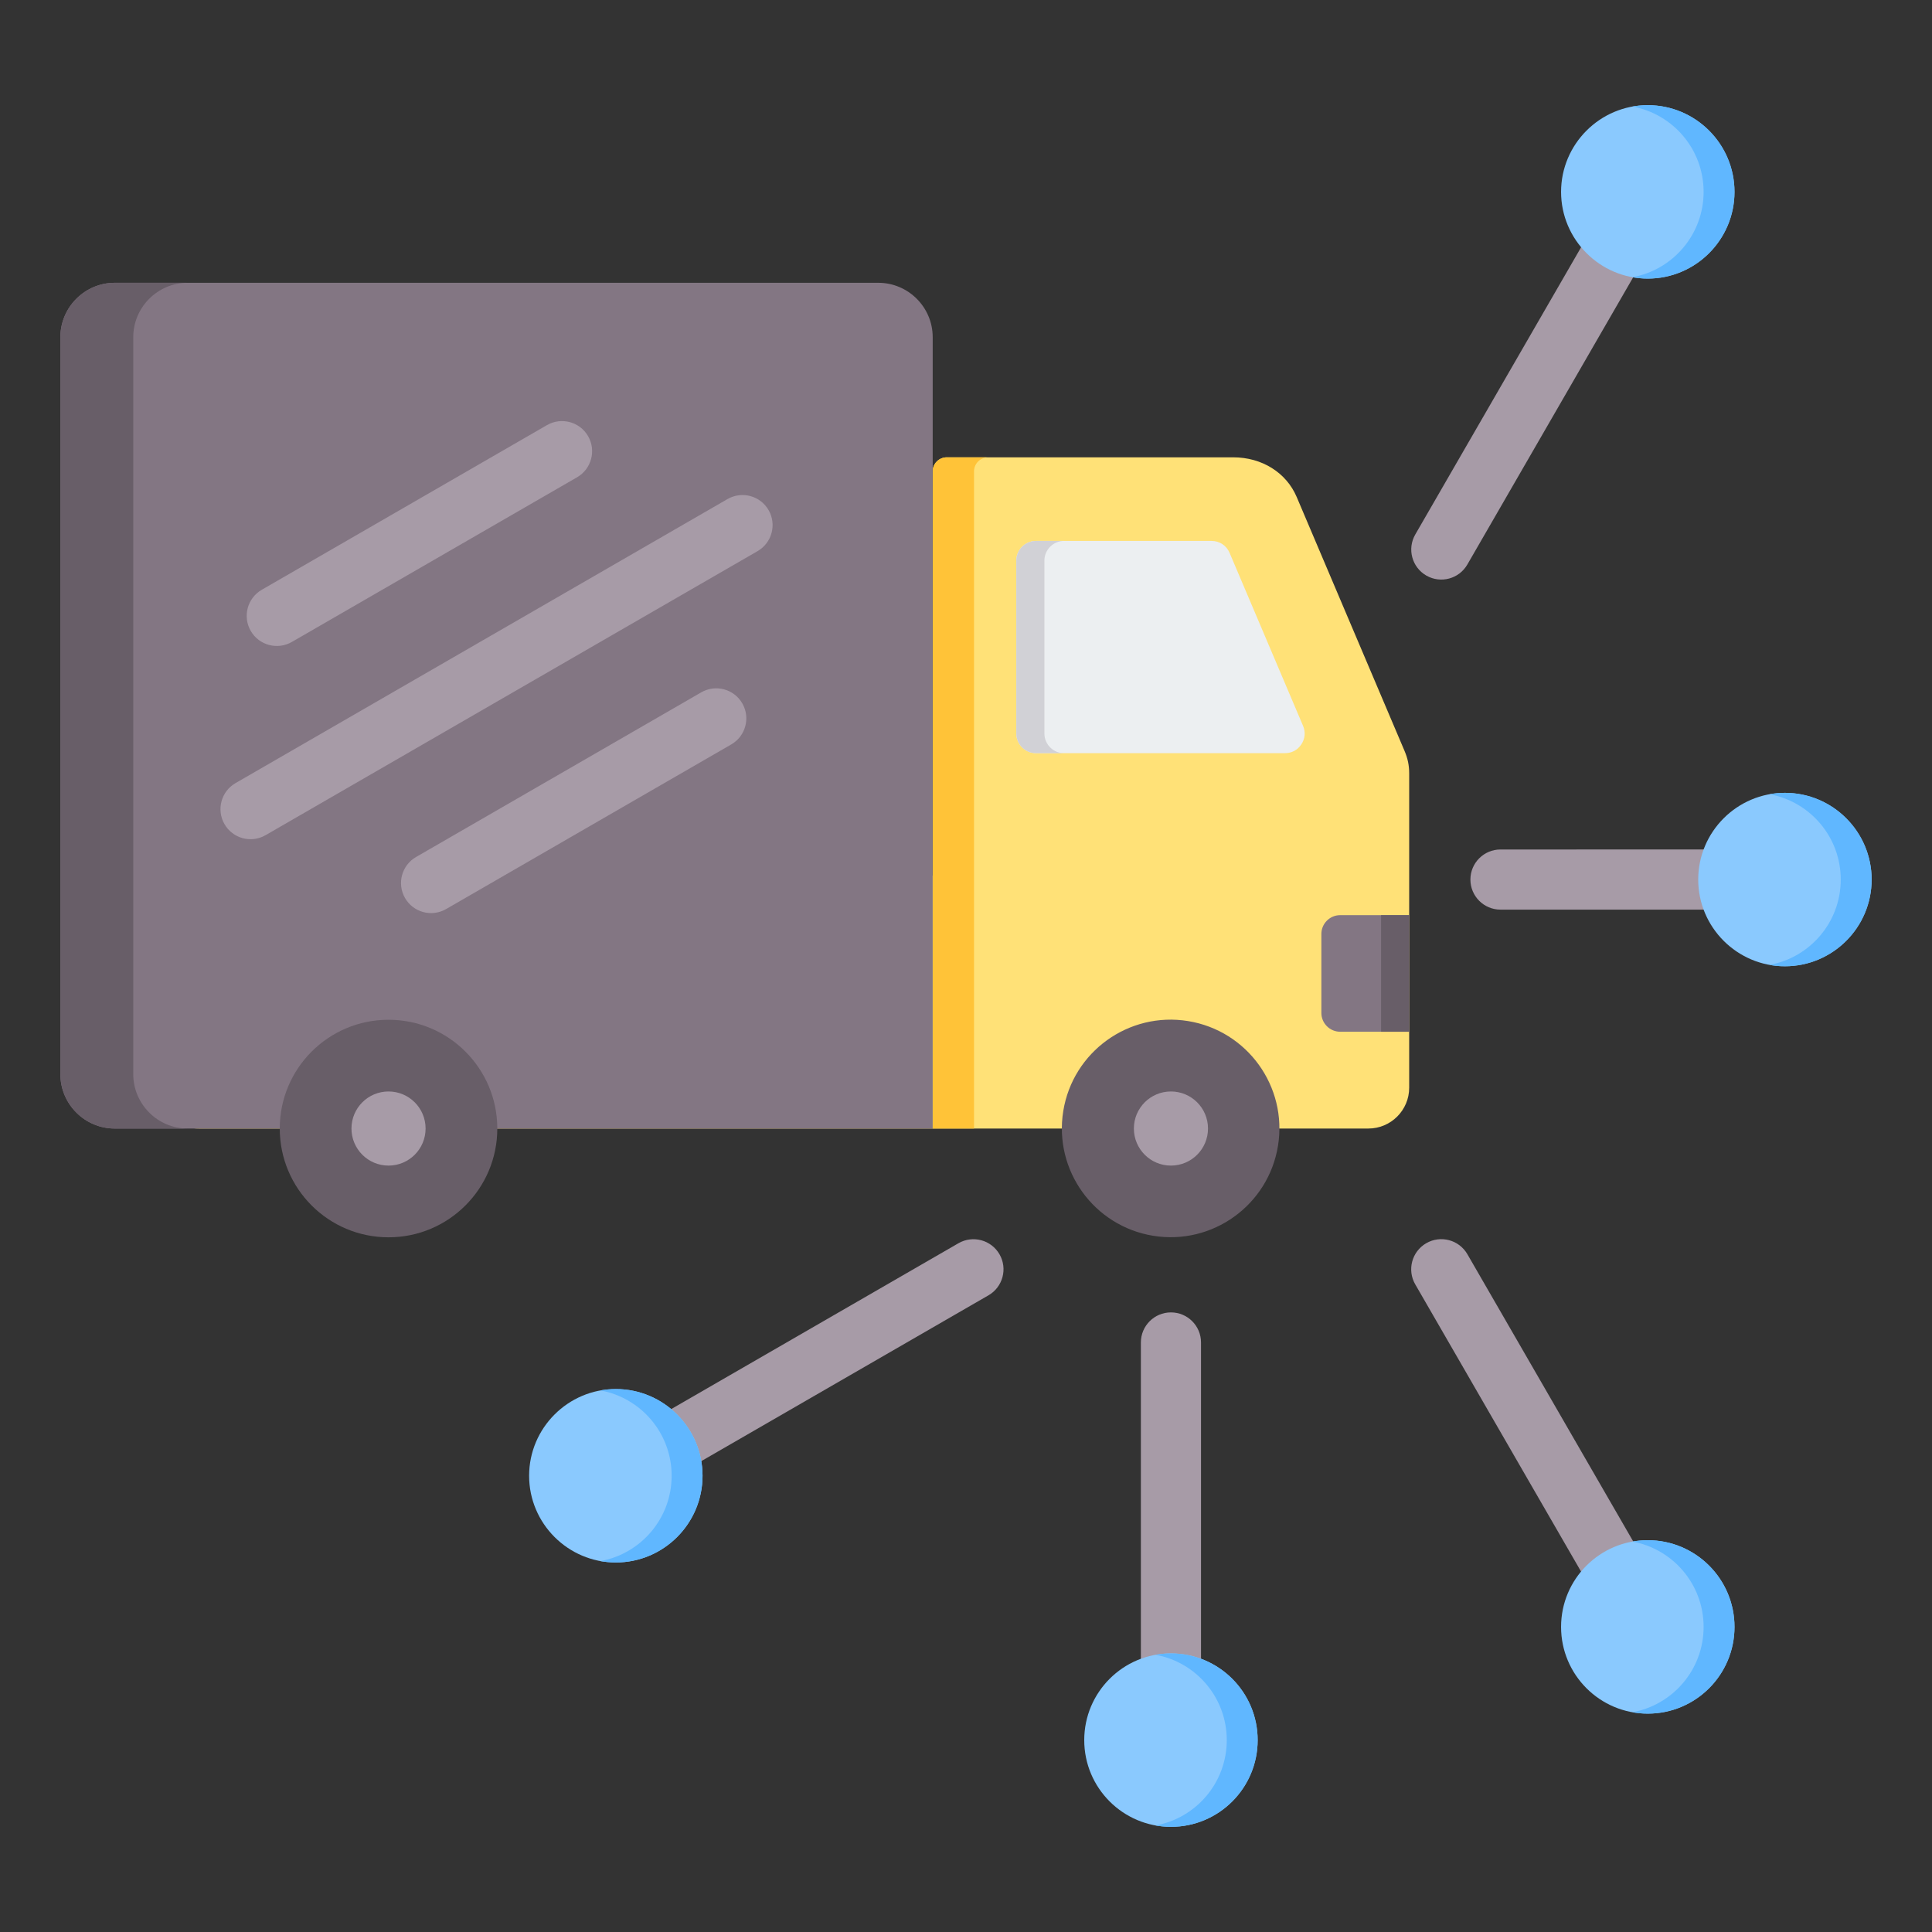 <svg id="Layer_1" enable-background="new 0 0 512 512" viewBox="0 0 512 512" xmlns="http://www.w3.org/2000/svg"><rect x="0" y="0" width="512" height="512" fill="#333333" stroke="none"/><g clip-rule="evenodd" fill-rule="evenodd"><g><path d="m250.898 121.196h75.924c7.595 0 14.072 4.05 16.818 10.516l28.589 67.315c.846 1.991 1.221 3.818 1.221 5.954v83.282c0 5.954-4.856 10.81-10.81 10.81-110.742 0-199.143 0-309.885 0-7.938 0-14.412-6.475-14.412-14.413v-52.631h208.834v-107.11c-.003-2.051 1.67-3.723 3.721-3.723z" fill="#ffe177"/><path d="m250.898 121.196h10.95c-2.051 0-3.723 1.673-3.723 3.723v174.153h-10.95v-174.153c-.001-2.051 1.672-3.723 3.723-3.723z" fill="#ffc338"/><path d="m355.159 242.525h18.29v30.896h-18.29c-2.745 0-4.983-2.238-4.983-4.983v-20.93c0-2.745 2.238-4.983 4.983-4.983z" fill="#837683"/><path d="m366.001 242.525h7.447v30.895h-7.447z" fill="#685e68"/><path d="m345.321 192.348-19.46-45.822c-.835-1.967-2.661-3.175-4.798-3.175h-46.52c-2.871 0-5.213 2.341-5.213 5.213v45.822c0 2.871 2.342 5.213 5.213 5.213h65.98c1.803 0 3.353-.833 4.347-2.336.995-1.504 1.156-3.255.451-4.915z" fill="#eceff1"/><path d="m281.99 143.352h-7.447c-2.871 0-5.213 2.341-5.213 5.213v45.822c0 2.871 2.342 5.213 5.213 5.213h7.447c-2.871 0-5.213-2.341-5.213-5.213v-45.822c0-2.872 2.342-5.213 5.213-5.213z" fill="#d1d1d6"/><ellipse cx="310.312" cy="299.073" fill="#685e68" rx="28.827" ry="28.827" transform="matrix(.16 -.987 .987 .16 -34.606 557.471)"/><path d="m310.311 289.251c-5.428 0-9.821 4.393-9.821 9.821s4.393 9.822 9.821 9.822 9.822-4.393 9.822-9.822c0-5.427-4.393-9.821-9.822-9.821z" fill="#a79ba7"/><path d="m15.998 89.356c0-7.927 6.475-14.413 14.413-14.413h68.728 133.622c7.938 0 14.413 6.476 14.413 14.413v209.717h-216.763c-7.938 0-14.413-6.475-14.413-14.413z" fill="#837683"/><path d="m15.998 89.356c0-7.927 6.475-14.413 14.413-14.413h19.315c-7.938 0-14.413 6.486-14.413 14.413v195.304c0 7.938 6.475 14.413 14.413 14.413h-19.315c-7.938 0-14.413-6.475-14.413-14.413z" fill="#685e68"/><path d="m77.359 170.115c-3.814 2.209-8.697.908-10.906-2.906s-.908-8.697 2.906-10.906l75.578-43.635c3.814-2.209 8.697-.908 10.906 2.906s.908 8.697-2.906 10.906zm40.849 70.805c-3.814 2.192-8.683.876-10.875-2.938s-.877-8.683 2.938-10.875l75.578-43.635c3.814-2.192 8.683-.877 10.875 2.938 2.192 3.814.876 8.683-2.938 10.875zm-47.843-19.581 130.385-75.277c3.814-2.192 5.129-7.061 2.938-10.875-2.192-3.814-7.061-5.129-10.875-2.938l-130.386 75.277c-3.814 2.192-5.129 7.061-2.938 10.875 2.193 3.814 7.062 5.129 10.876 2.938z" fill="#a79ba7"/><path d="m102.964 270.246c15.921 0 28.827 12.906 28.827 28.826 0 15.921-12.906 28.827-28.827 28.827s-28.826-12.906-28.826-28.827c0-15.92 12.905-28.826 28.826-28.826z" fill="#685e68"/><path d="m102.964 289.251c-5.428 0-9.821 4.393-9.821 9.821s4.393 9.822 9.821 9.822 9.821-4.393 9.821-9.822c0-5.427-4.393-9.821-9.821-9.821z" fill="#a79ba7"/></g><path d="m167.168 397.999c-3.814 2.192-8.683.876-10.875-2.938s-.877-8.683 2.938-10.875l94.776-54.719c3.814-2.192 8.683-.876 10.875 2.938s.876 8.683-2.938 10.875zm262.606-351.118c2.192-3.814 7.061-5.129 10.875-2.938 3.814 2.192 5.129 7.061 2.938 10.875l-54.719 94.776c-2.192 3.814-7.061 5.129-10.875 2.938-3.814-2.192-5.129-7.061-2.938-10.875zm43.249 178.242c4.401 0 7.969 3.568 7.969 7.969s-3.568 7.969-7.969 7.969l-75.381.001c-4.401 0-7.969-3.568-7.969-7.969s3.568-7.969 7.969-7.969zm-29.436 202.027c2.209 3.814.908 8.697-2.906 10.906s-8.697.908-10.906-2.906l-54.719-94.776c-2.209-3.814-.908-8.697 2.906-10.906s8.697-.908 10.906 2.906zm-125.306 34c0 4.401-3.568 7.969-7.969 7.969s-7.969-3.568-7.969-7.969v-105.382c0-4.401 3.568-7.969 7.969-7.969s7.969 3.568 7.969 7.969z" fill="#a79ba7"/><g><path d="m436.68 73.829c12.656 0 22.979-10.323 22.979-22.979s-10.323-22.979-22.979-22.979c-12.657 0-22.979 10.323-22.979 22.979s10.322 22.979 22.979 22.979z" fill="#8ac9fe"/><path d="m436.68 73.829c12.691 0 22.979-10.288 22.979-22.979s-10.288-22.979-22.979-22.979c-1.397 0-2.765.125-4.093.364 10.738 1.93 18.886 11.321 18.886 22.615s-8.148 20.684-18.886 22.615c1.328.239 2.696.364 4.093.364z" fill="#60b7ff"/></g><g><path d="m473.023 256.071c12.656 0 22.979-10.323 22.979-22.979s-10.323-22.979-22.979-22.979c-12.657 0-22.979 10.323-22.979 22.979s10.322 22.979 22.979 22.979z" fill="#8ac9fe"/><path d="m473.023 256.071c12.691 0 22.979-10.288 22.979-22.979s-10.288-22.979-22.979-22.979c-1.397 0-2.765.125-4.093.364 10.738 1.93 18.886 11.321 18.886 22.615s-8.148 20.684-18.886 22.615c1.328.239 2.696.364 4.093.364z" fill="#60b7ff"/></g><g><circle cx="436.68" cy="431.149" fill="#8ac9fe" r="22.979"/><path d="m436.681 454.128c12.691 0 22.979-10.288 22.979-22.979s-10.288-22.979-22.979-22.979c-1.397 0-2.765.125-4.093.364 10.738 1.93 18.886 11.321 18.886 22.615s-8.148 20.684-18.886 22.615c1.328.239 2.696.364 4.093.364z" fill="#60b7ff"/></g><g><circle cx="310.313" cy="461.15" fill="#8ac9fe" r="22.979"/><path d="m310.313 484.129c12.691 0 22.979-10.288 22.979-22.979s-10.288-22.979-22.979-22.979c-1.397 0-2.765.125-4.093.364 10.738 1.93 18.886 11.321 18.886 22.615s-8.148 20.684-18.886 22.615c1.328.239 2.696.364 4.093.364z" fill="#60b7ff"/></g><g><path d="m163.2 414.071c12.656 0 22.979-10.323 22.979-22.979s-10.323-22.979-22.979-22.979c-12.657 0-22.979 10.323-22.979 22.979-.001 12.656 10.322 22.979 22.979 22.979z" fill="#8ac9fe"/><path d="m163.2 414.071c12.691 0 22.979-10.288 22.979-22.979s-10.288-22.979-22.979-22.979c-1.397 0-2.765.125-4.093.364 10.738 1.93 18.886 11.321 18.886 22.615s-8.148 20.684-18.886 22.615c1.328.239 2.696.364 4.093.364z" fill="#60b7ff"/></g></g></svg>